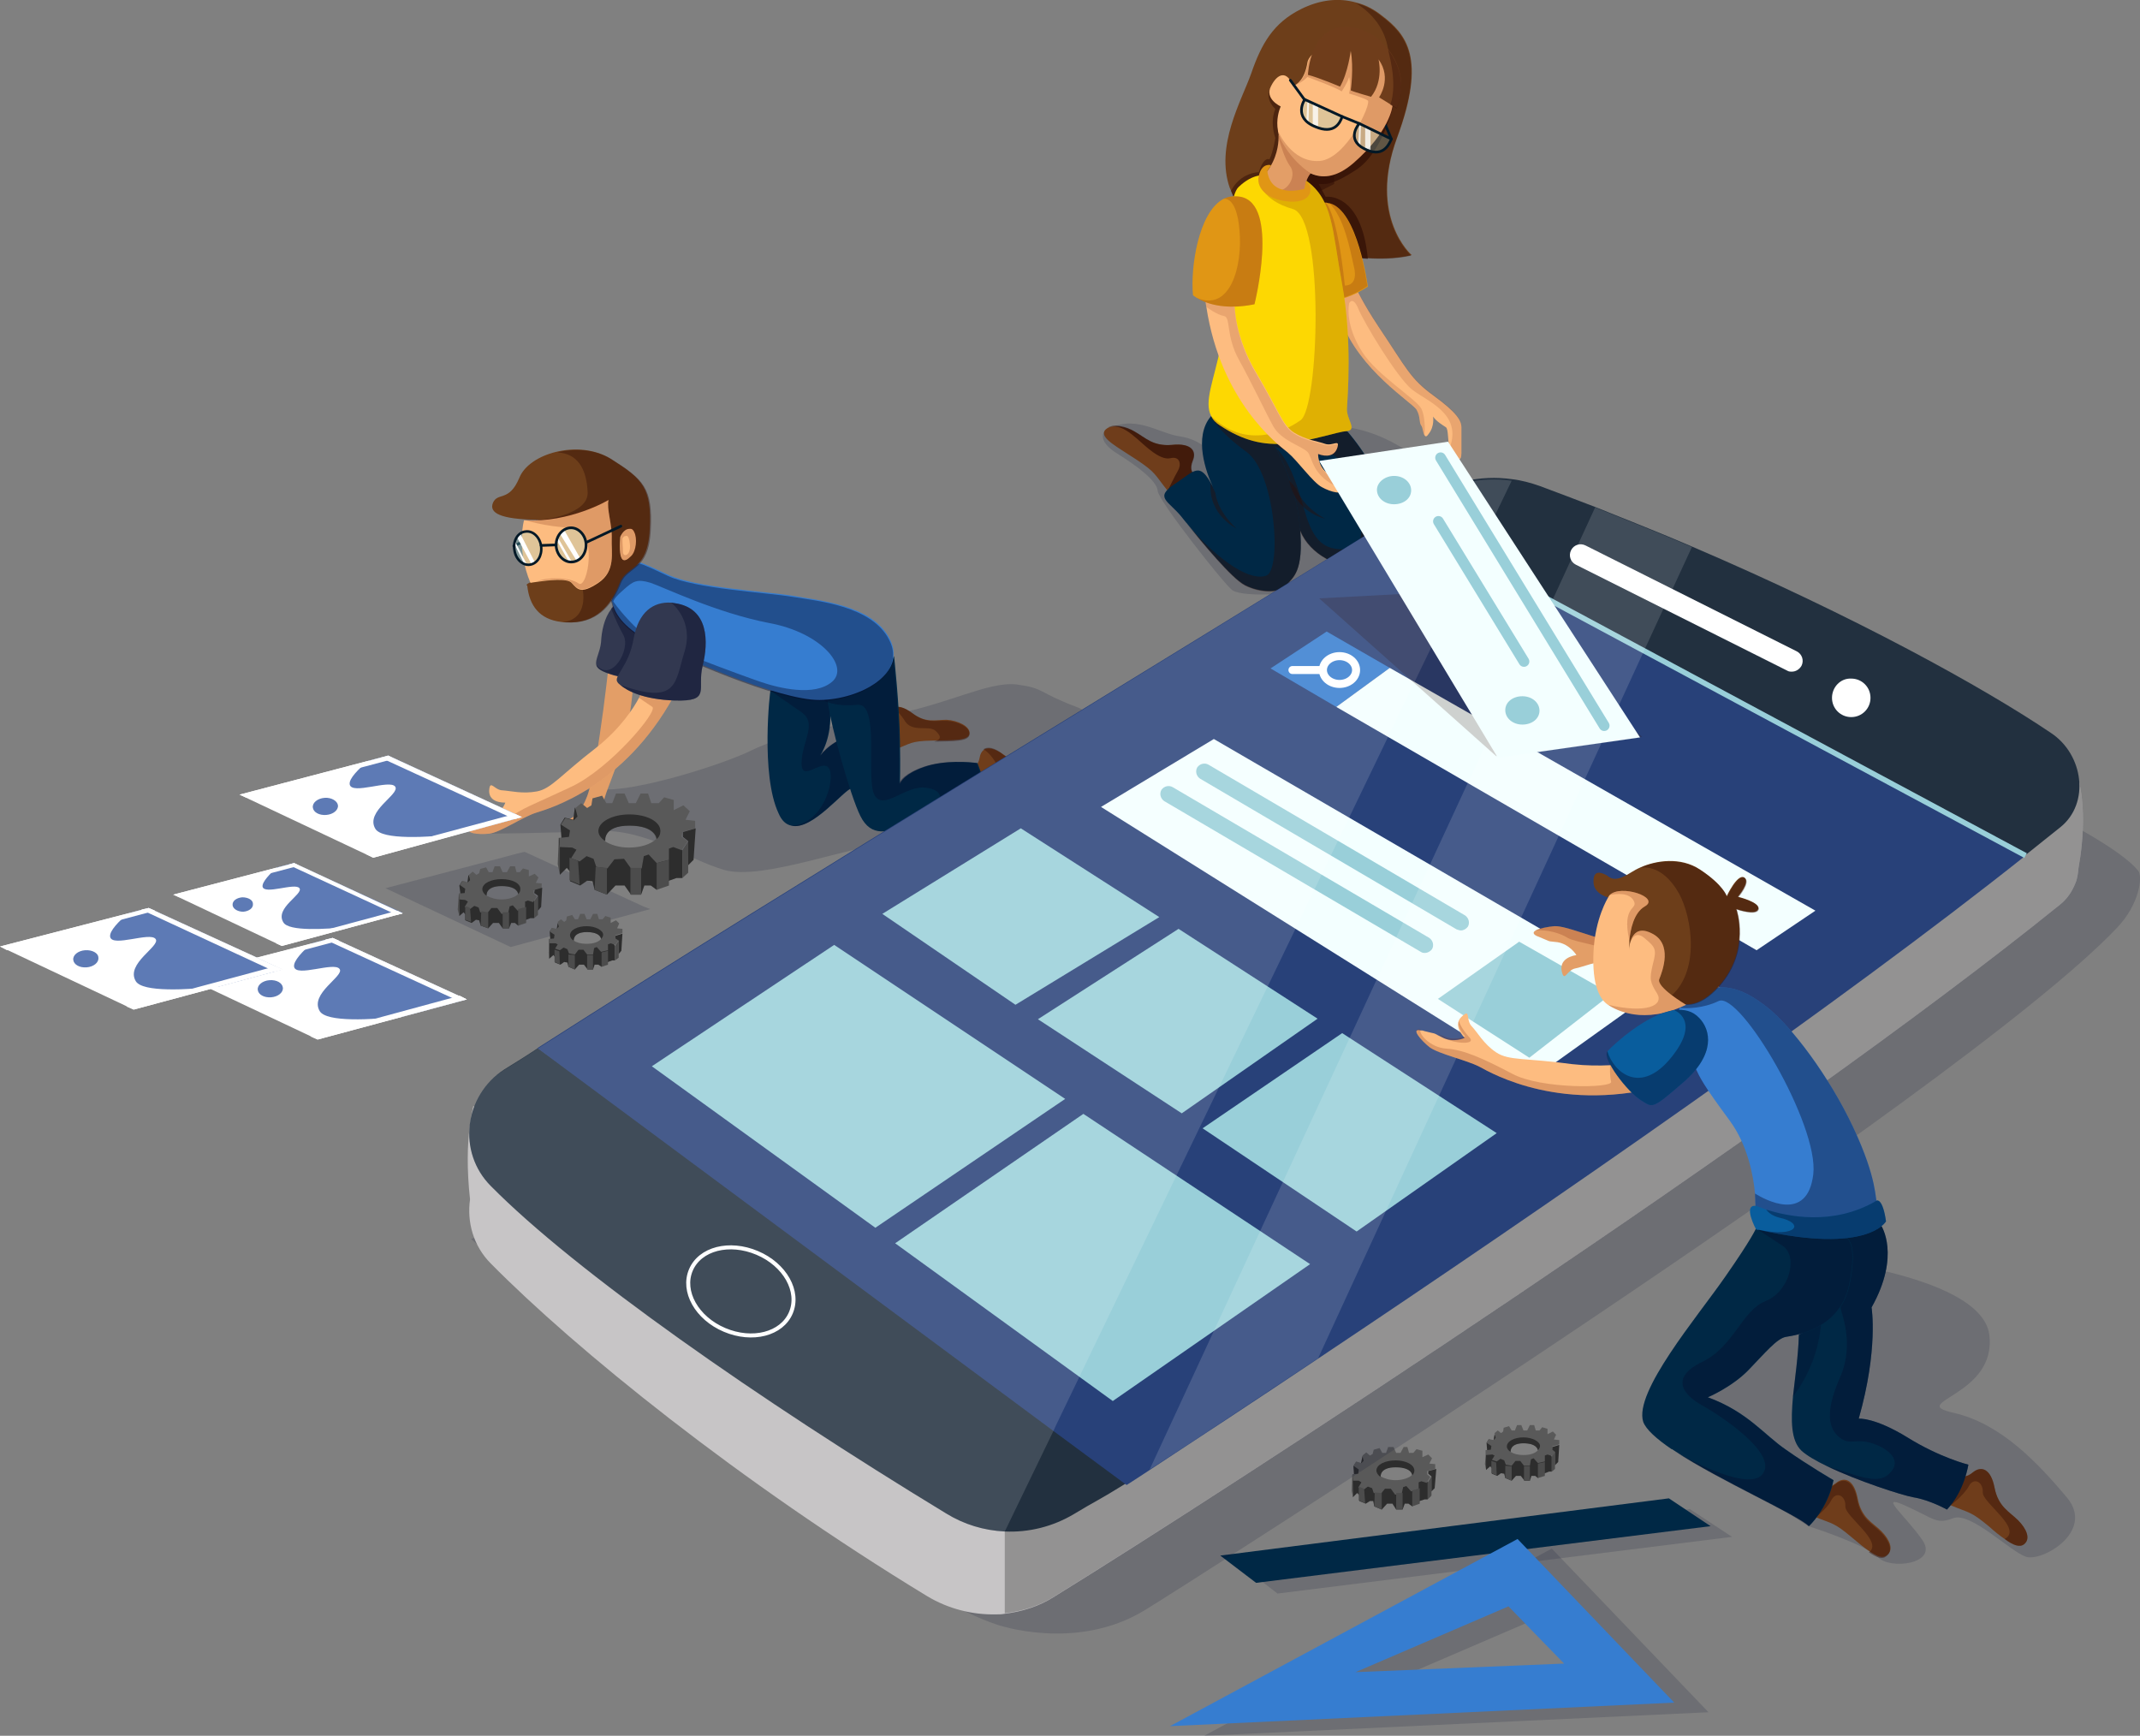 <?xml version="1.0" encoding="utf-8"?>
<!-- Generator: Adobe Illustrator 23.0.1, SVG Export Plug-In . SVG Version: 6.00 Build 0)  -->
<svg version="1.1" id="Layer_1" xmlns="http://www.w3.org/2000/svg" xmlns:xlink="http://www.w3.org/1999/xlink" x="0px" y="0px"
	 viewBox="0 0 400.2 324.6" style="enable-background:new 0 0 400.2 324.6;" xml:space="preserve">
<rect x="0" y="0" width="400.2" height="324.6" fill="#808080" stroke="none"/>
<style type="text/css">
	.st0{opacity:0.15;fill:#050D2D;enable-background:new    ;}
	.st1{fill:#6F3D1B;}
	.st2{opacity:0.7;fill:#300E05;enable-background:new    ;}
	.st3{fill:#002845;}
	.st4{opacity:0.41;fill:#300E05;enable-background:new    ;}
	.st5{fill:#FDBC80;}
	.st6{opacity:0.14;fill:#711B09;enable-background:new    ;}
	.st7{fill:#6D3E1A;}
	.st8{opacity:0.51;fill:#300E05;enable-background:new    ;}
	.st9{fill:#E09615;}
	.st10{opacity:0.21;fill:#711B09;enable-background:new    ;}
	.st11{fill:#FDD802;}
	.st12{fill:none;stroke:#021826;stroke-width:0.5;stroke-linecap:round;stroke-linejoin:round;stroke-miterlimit:10;}
	.st13{opacity:0.25;fill:#87DDE3;enable-background:new    ;}
	.st14{opacity:0.77;}
	.st15{fill:#FFFFFF;}
	.st16{fill:#E39E67;}
	.st17{fill:#2D2D2D;}
	.st18{fill:#595959;}
	.st19{fill:#4C4C4C;}
	.st20{fill:#5D7AB5;}
	.st21{opacity:0.41;fill:#050D2D;enable-background:new    ;}
	.st22{fill:#323850;}
	.st23{fill:#367DD0;}
	.st24{fill:none;stroke:#1C1C1B;stroke-width:0.711;stroke-miterlimit:10;}
	.st25{fill:none;stroke:#021826;stroke-width:0.469;stroke-linecap:round;stroke-linejoin:round;stroke-miterlimit:10;}
	.st26{opacity:0.26;fill:#FFFFFF;enable-background:new    ;}
	.st27{fill:#C7C5C6;}
	.st28{opacity:0.34;fill:#303030;enable-background:new    ;}
	.st29{fill:#22303F;}
	.st30{fill:#284179;}
	.st31{fill:none;stroke:#FFFFFF;stroke-width:0.75;stroke-miterlimit:10;}
	.st32{fill:#F3FFFF;}
	.st33{fill:#99CFD9;}
	.st34{fill:none;stroke:#FFFFFF;stroke-width:1.5;stroke-miterlimit:10;}
	.st35{fill:none;stroke:#FFFFFF;stroke-width:1.5;stroke-linecap:round;stroke-linejoin:round;stroke-miterlimit:10;}
	.st36{fill:none;stroke:#99CFD9;stroke-miterlimit:10;}
	.st37{opacity:0.14;fill:#FFFFFF;enable-background:new    ;}
	.st38{opacity:0.19;fill:#300E05;enable-background:new    ;}
	.st39{fill:none;stroke:#99CFD9;stroke-width:2;stroke-linecap:round;stroke-linejoin:round;stroke-miterlimit:10;}
	.st40{fill:#711B09;}
	.st41{opacity:0.3;fill:#050D2D;enable-background:new    ;}
	.st42{fill:#095D9D;}
</style>
<g id="OBJECTS">
	<g>
		<path id="XMLID_157_" class="st0" d="M206.6,80.6c0,0-1.7,1.7,2.3,4.2s7.5,5.2,7.6,7s12.6,17.7,14,18.6c1.5,0.9,6.3,1,11.2,0.4
			s23.8-11,27.6-15.7c3.9-4.7-8.8-15-18.9-15.3c-10.1-0.3-24,4.9-24,4.9s-1.7-2.5-5.8-3.1S212,77.2,206.6,80.6z"/>
		<path id="XMLID_46_" class="st1" d="M212.6,86c3.6,2.4,3.3,2.7,5.7,5.7l4.7-3.3c0,0-0.7-0.6,0-2.3c0.7-1.7-0.2-3.3-3.9-2.9
			c-3.6,0.3-5-1.4-7-2.5c-1.5-0.8-3.7-1.3-4.9-0.7l0,0c-0.3,0.2-0.6,0.4-0.7,0.7C206,82.1,209,83.6,212.6,86z"/>
		<path id="XMLID_43_" class="st2" d="M207.3,79.9c2.1-0.7,4.1,1.1,5.4,2.2c1.3,1.1,4.1,4,6.1,3.6c2-0.5,2.1,1.3,1.5,2.3
			s-1.9,3.7-1.9,3.7l4.7-3.3c0,0-0.7-0.6,0-2.3c0.7-1.7-0.2-3.3-3.9-2.9c-3.6,0.3-5-1.4-7-2.5C210.6,79.7,208.4,79.3,207.3,79.9z"/>
		<path id="XMLID_337_" class="st3" d="M237.4,83L237.4,83c3.8,5.9,5.4,15.6,5.8,16.3c3.8,9,20.6,9.6,18.2-0.6
			c-2.4-10.2-9.4-18-9.4-18c-0.6-0.7-12.9,1.9-14.4,2.3C237.4,83,237.4,83,237.4,83z"/>
		<path id="XMLID_37_" class="st4" d="M237.4,83c3.8,5.8,5.4,15.5,5.7,16.3c3.8,9,20.6,9.6,18.2-0.6c-2.4-10.2-9.4-18-9.4-18
			c-0.6-0.7-12.9,1.9-14.4,2.3c0.3,0.2,0.6,0.4,1,0.6c0,0,5.7,1.6,9.8,1.2s9.1,17.2,4.4,17.8s-6.7-1.1-8.3-5.7
			C243.2,93.3,241.4,84.8,237.4,83z"/>
		<path id="XMLID_60_" class="st5" d="M248,53.2c1,3.2,2.9,6.9,2.9,6.9c3.3,9.1,13.2,15.2,14,16.5c0.8,1.4,0.4,2.3,0.9,3
			c0.3,0.4,0.3,1.4,0.6,1.8l0,0c0.2,0.3,0.4,0.3,0.8-0.3c1.1-1.4,0.8-3.2,0.8-3.2c0.6,0.9,1.8,1.6,2.4,2c0.5,0.4,0.3,2.5,0.7,4
			c0.1,0.3,0.2,0.6,0.4,0.8c0.9,1.4,1.8,1.8,1.8,0v-4.8c0-1.2-0.8-2.7-5.2-5.9c-4.4-3.2-5-5-10.3-12.9c-2.8-4.2-4.2-7.1-5-8.9
			c-0.7-1.6-0.8-2.4-0.8-2.4C246.9,46.4,246.8,49.5,248,53.2z"/>
		<path id="XMLID_33_" class="st6" d="M248,53.2c1,3.2,2.9,6.9,2.9,6.9c3.3,9.1,13.2,15.2,14,16.5c0.8,1.4,0.4,2.3,0.9,3
			c0.3,0.4,0.3,1.4,0.6,1.8c0.1-1.1,0.1-3.6-0.6-5c-1-1.8-8.3-6.3-11-10.5s-2.8-7.6-2.5-9.2c0,0,0.7-1.4,1.7,1
			c1,2.5,7.2,12.8,10,15.1c2.9,2.3,9.5,4.5,7.1,11c0.1,0.3,0.2,0.6,0.4,0.8c0.9,1.4,1.8,1.8,1.8,0v-4.8c0-1.2-0.8-2.7-5.2-5.9
			c-4.4-3.2-5-5-10.3-12.9c-2.8-4.2-4.2-7.1-5-8.9C250.9,52.6,249.2,52.9,248,53.2z"/>
		<path id="XMLID_56_" class="st7" d="M230,35.2c0.1,0.1,0.1,0.3,0.2,0.4c0.2,0.5,0.4,1,0.7,1.5c0.7,1.3,1.7,2.5,2.9,3.6
			c0.3,0.3,0.7,0.6,1,0.8c2.2,1.6,4.9,3,7.8,4c0.1,0,0.1,0,0.2,0.1c4.4,1.6,9.4,2.5,13.9,2.7c2.7,0.1,5.2-0.1,7.3-0.6
			c0,0-8.2-7.1-2.7-22c5.5-14.9,1.7-19.3-2.9-22.8c-1.5-1.2-3.1-2-4.7-2.4c-3.4-1-7-0.5-10.4,1.2c-5.2,2.6-7.4,6.5-9.3,12
			C232.2,18.8,227.2,27.3,230,35.2z"/>
		<path id="XMLID_22_" class="st8" d="M230.2,35.7c0.2,0.5,0.4,1,0.7,1.5c0.7,1.3,1.7,2.5,2.9,3.6c0.5,0.2,1,0.4,1.5,0.8
			c4.7-2.3,14.2-7.2,14.2-7.2v-18l-3.4,4.2l-7.5-5.3c0,0-3,2.2-0.1,5.1c0,0-1.1,2.1,0,5.4c0,0-0.4,2.6-1.1,4c0,0-1-0.7-2,2.4
			C235.4,32.2,232,32.2,230.2,35.7z"/>
		<path id="XMLID_48_" class="st4" d="M241.3,32.6c0,0,1.3,9.5,1.5,13.1c7.1,2.5,15.6,3.4,21.1,2.1c0,0-8.2-7.1-2.7-22
			c5.5-14.9,1.7-19.3-2.9-22.8c-1.5-1.2-3.1-2-4.7-2.4c2.6,1.6,9.3,6.9,4.3,17.7l2.3,2L241.3,32.6z"/>
		<path id="XMLID_29_" class="st2" d="M238.5,31c0,0,2,7.3,4.1,14.6c0.1,0,0.1,0,0.2,0.1c4.4,1.6,8.6,2.5,13,2.7
			c-1.2-12.6-7.9-11.6-7.9-11.6l-1.3-2.4c1.1,0,2.2,0.5,7.1-2.7c4.9-3.3,6.8-11.8,6.8-11.8L238.5,31z"/>
		<path id="XMLID_61_" class="st9" d="M244.4,52.4c0.4,1.3,0.9,2.5,1.4,3.5c0,0,1.1,0.4,3.1,0.3c1.8-0.1,4.2-0.8,6.9-2.6
			c0,0-1.9-14.4-7.2-15.6c-0.2,0-0.3,0-0.5-0.1l0,0c-0.1,0-0.2,0-0.3,0c-0.2,0-0.4,0-0.6,0c-2.7,0.5-3.8,3-4,6
			C243,46.6,243.6,49.8,244.4,52.4z"/>
		<path id="XMLID_47_" class="st10" d="M244.4,52.4c1.4,1.2,3,2.5,4.4,3.7c1.8-0.1,4.2-0.8,6.9-2.6c0,0-1.9-14.4-7.2-15.6
			c2.9,2.7,4,8.9,4.7,12c0.9,3.7-1.7,3.5-1.7,3.5c-1.4-13.4-3.4-15.4-3.6-15.5l0,0c0,0-2.6,3.3-4.9,6.1
			C243,46.6,243.6,49.8,244.4,52.4z"/>
		<path id="XMLID_334_" class="st3" d="M221,96.7c0.2,0.3,0.5,0.6,0.8,1l0.1,0.1c2.9,3.6,8.4,10.3,10.9,11.6c2.9,1.5,6.7,1.5,7.8,0
			s3.3-2.3,2.5-10.9c-0.7-8.6-5-15.7-5-15.7c-5.7,0.3-11.6-5-11.6-5c-3.4,3.9-0.9,10.6,0.3,13.2c-2.5-4.9-3.4-2.9-7.1-0.5
			C215.8,93.1,218.5,93.6,221,96.7z"/>
		<path id="XMLID_36_" class="st4" d="M221.9,97.9c2.9,3.6,8.4,10.3,10.9,11.6c2.9,1.5,6.7,1.5,7.8,0s3.3-2.3,2.5-10.9
			c-0.7-8.6-5-15.7-5-15.7c-5.7,0.3-11.6-5-11.6-5s1.2,2.7,6.6,6.6c5.4,3.9,6.6,21.7,3.8,23.1C234.1,108.8,228.3,105.4,221.9,97.9z"
			/>
		<path id="XMLID_306_" class="st11" d="M226.5,77.8c0.3,0.7,0.9,1.3,1.7,1.8c4.1,2.7,8,3.8,12.6,3.3s9.1-2.1,11.1-2.3
			c2-0.2-0.2-2.3,0-4.3c0.1-2,1-12.7-0.9-23.1c-1.9-10.3-1.7-15.8-6.7-19.4c0,0-3-1.8-6.4-1.3c-0.4,0.1-0.9,0.2-1.3,0.3
			c0,0-2.2-0.5-5,2.2c-2.7,2.7-1.8,21.8-3.3,29.7C227,71.2,225.1,75.1,226.5,77.8z"/>
		<path id="XMLID_255_" class="st10" d="M226.5,77.8c0.3,0.7,0.9,1.3,1.7,1.8c4.1,2.7,8,3.8,12.6,3.3s9.1-2.1,11.1-2.3
			c2-0.2-0.2-2.3,0-4.3c0.1-2,1-12.7-0.9-23.1c-1.9-10.3-1.7-15.8-6.7-19.4c0,0-3-1.8-6.4-1.3c-1.4,0.8-2.4,1.4-2.4,1.4
			s0.3,3.5,6.3,5.2c5.9,1.7,4.9,37.2,1.4,39.5C239.7,81.1,232.6,83.8,226.5,77.8z"/>
		<path id="XMLID_63_" class="st5" d="M225.4,56.2c0.1,0.4,0.1,0.8,0.2,1.2c2.7,17.7,13.3,25.7,15.2,27.2c1.9,1.6,4.7,5.6,6.4,6.5
			c1.6,0.9,4.4,1.7,3.4,0c-0.1-0.1-0.1-0.2-0.2-0.3c-1.6-2.1-0.6-1.1-2.3-2.4c-1.7-1.4-1.6-3.5-1.6-3.5c1.6,0.6,3.1,0.4,3.6-1.2
			c0.5-1.7-0.9-0.2-2.3-0.7c-1.4-0.5-3.5-0.7-5.8-2.1c-2.2-1.4-2.9-4.2-7-11.1c-4.1-6.8-4.1-12.6-4.1-12.6L225.4,56.2z"/>
		<path id="XMLID_10_" class="st4" d="M227.3,92.2c0,0,0.2,3.2,3.9,6.6c0,0-5.3-2.5-4.8-8.5L227.3,92.2z"/>
		<path id="XMLID_9_" class="st4" d="M242.5,91.5c0,0,0.9,3.1,5.3,5.5c0,0-5.7-1.2-6.7-7.2L242.5,91.5z"/>
		<line id="XMLID_50_" class="st12" x1="260.2" y1="26" x2="259.1" y2="23.4"/>
		<path id="XMLID_293_" class="st5" d="M239.5,19.9c-0.3,0.7-0.9,2.5-0.5,4.6v0.1c0.2,1.1,0.6,2.4,1.5,3.6c2.6,3.6,6.7,7.4,12.6,2.3
			c6.8-5.9,7.3-10.6,7.3-10.6c0.4-7.2-2.2-10.5-5.4-11.6c-2-0.7-4.2-0.6-6,0c-2.4,0.7-4.3,2.1-4.5,3.4c-0.5,3.2-2,4.1-2.5,4.3
			c-0.1,0.1-0.2,0.1-0.2,0.1c-1.1-3-2.9-2.4-4.1,0C236.4,18.5,239.5,19.9,239.5,19.9z"/>
		<path id="XMLID_51_" class="st10" d="M239,24.5L239,24.5c0.2,1.2,0.7,2.5,1.6,3.7c2.6,3.6,6.7,7.4,12.6,2.3
			c6.8-5.9,7.3-10.6,7.3-10.6c0.4-7.2-2.2-10.5-5.4-11.6h-6c-2.4,0.7-4.3,2.1-4.5,3.4c-0.5,3.2-2,4.1-2.5,4.3
			c0.4-0.2,1.4-0.6,2.4-1.6c0,0,5.5,2,6.4,2.7c0,0,1.1-1.6,1.4-2.7c0,0,0.4,1.3,0,3.1c0,0,2.8,0.8,3.5,1.3c0.7,0.6-4,10.9-9,11.3
			C241.5,30.5,239,24.5,239,24.5z"/>
		<path id="XMLID_292_" class="st13" d="M254,27.1c0.1,0.1,0.2,0.2,0.3,0.3c0.2,0.2,0.5,0.3,0.8,0.5c0,0,0.1,0,0.1,0.1
			c0.4,0.2,0.7,0.3,1,0.4c2.5,0.7,3.5-1.2,4-2.3l-4-1.9l-1-0.5l-0.8-0.4l-0.2-0.2l0,0C254.2,23.1,252.3,25.3,254,27.1z"/>
		<path id="XMLID_291_" class="st13" d="M244.3,22.8c0.1,0.1,0.2,0.2,0.4,0.3c0.2,0.2,0.5,0.4,0.9,0.5c0.1,0.1,0.3,0.1,0.5,0.2
			s0.4,0.1,0.5,0.2c3.1,1,4-1,4.5-2.2l-4.5-2l-1-0.5l-0.7-0.3l-0.3-0.1l-0.5-0.2C244,18.7,242.5,21,244.3,22.8z"/>
		<g id="XMLID_21_" class="st14">
			<path id="XMLID_281_" class="st15" d="M255.3,23.6v4.3c0.4,0.2,0.7,0.3,1,0.4v-4.2L255.3,23.6z"/>
			<polygon id="XMLID_276_" class="st15" points="254,27.1 254.2,23.1 254.5,23.3 254.4,27.4 			"/>
		</g>
		<g id="XMLID_28_" class="st14">
			<polygon id="XMLID_35_" class="st15" points="245.5,23.6 245.5,19.3 246.5,19.8 246.5,24 			"/>
			<polygon id="XMLID_27_" class="st15" points="244.3,22.8 244.5,18.9 244.8,19 244.7,23.1 			"/>
		</g>
		<path id="XMLID_249_" class="st1" d="M244.6,14c2,0.5,6,2.2,6,2.2c1.5-2.6,2-6.7,2-6.7c0.6,3.2,0,7.4,0,7.4
			c0.6,0.3,3.8,1.2,3.8,1.2c2.4-3,1.4-7,1.4-7c2.6,3.6,0.1,7.1,0.1,7.1l2.1,1.3l1.2,0.7c1.9-4.6,0.3-8.5-1.6-11
			c-0.5-0.6-1-1.2-1.5-1.6c-1.7-1.5-3.8-2.4-6-2.6C244.9,4.7,244.6,14,244.6,14z"/>
		<path id="XMLID_26_" class="st12" d="M260.2,26l-6-2.9c0,0-2.6,2.9,0.9,4.7C258.5,29.6,259.7,27.2,260.2,26z"/>
		<path id="XMLID_25_" class="st12" d="M251,21.8l-7-3.2c0,0-2.3,3.4,2,5.1C249.5,25.2,250.6,23,251,21.8z"/>
		<line id="XMLID_24_" class="st12" x1="244" y1="18.7" x2="241.3" y2="15"/>
		<line id="XMLID_23_" class="st12" x1="254.2" y1="23.1" x2="251" y2="21.8"/>
		<path id="XMLID_290_" class="st16" d="M236.9,35L236.9,35c0.2,0.3,0.4,0.5,0.7,0.6c1.9,1.1,4.6,2,6.4-0.3c0,0,0.1-1.7,1.1-2.9
			c0,0-3.9-2.3-6-7.2c0,0,0,0.2,0,0.6c0,1.1-0.3,3.9-2.2,6.3C236.3,33,236.3,34.1,236.9,35z"/>
		<path id="XMLID_201_" class="st10" d="M236.9,35c0.2,0.2,0.4,0.5,0.7,0.6c1.9,1.1,4.6,2,6.4-0.3c0,0,0.1-1.7,1.1-2.9
			c0,0-3.9-2.3-6-7.2c0,0,0,0.2,0,0.6c0.5,1.7,1.2,3.9,2.1,5.2C242.9,33.1,240.1,37.4,236.9,35C237,35,236.9,35,236.9,35z"/>
		<path id="XMLID_52_" class="st4" d="M276.5,4.3h-0.1C276.7,4.3,276.8,4.3,276.5,4.3z"/>
		<path id="XMLID_204_" class="st4" d="M260,19.6l1.2,0.7c1.9-4.6,0.3-8.5-1.6-11C259.5,9.3,261.5,15.4,260,19.6z"/>
		<path id="XMLID_12_" class="st9" d="M244,35.3c0,0-6.3,2-7-3.3l0.7-1.1c0,0-1.7-0.6-2.3,2c-0.6,2.6,2.2,4.6,5.8,4.8
			c4.6,0.3,4.4-3.1,3-3.8L244,35.3z"/>
		<path id="XMLID_49_" class="st6" d="M225.4,56.2c0.1,0.4,0.1,0.8,0.2,1.2c0,0,2,1.5,3.3,1.7s0.3,3.7,2.8,8.2s4.9,9.7,6.4,12.4
			c1.5,2.7,5.3,3.7,6.4,4.8c1,1,0.7,4.5,6.1,6.8c-0.1-0.1-0.1-0.2-0.2-0.3c-1.6-2.1-0.6-1.1-2.3-2.4c-1.7-1.4-1.6-3.5-1.6-3.5
			c1.6,0.6,3.1,0.4,3.6-1.2c0.5-1.7-0.9-0.2-2.3-0.7c-1.4-0.5-3.5-0.7-5.8-2.1c-2.2-1.4-2.9-4.2-7-11.1c-4.1-6.8-4.1-12.6-4.1-12.6
			L225.4,56.2z"/>
		<path id="XMLID_323_" class="st9" d="M223.1,55.2c0,0,0.2,0.2,0.7,0.5c1.4,0.9,5,2.4,10.8,1.2c0,0,4.7-18.7-2.6-20.1
			c-1.2-0.2-2.2-0.1-3.2,0.4l0,0C224.1,39.7,222.6,50.1,223.1,55.2z"/>
		<path id="XMLID_53_" class="st10" d="M223.8,55.7c1.4,0.9,5,2.4,10.8,1.2c0,0,4.7-18.7-2.6-20.1c-1.2-0.2-2.2-0.1-3.2,0.4
			c0.3-0.1,2.5-0.3,3,5.9C232.4,49.7,230.1,58.4,223.8,55.7z"/>
	</g>
	<g>
		<g id="XMLID_577_">
			<polygon id="XMLID_671_" class="st17" points="267,280.4 266.4,280.4 265.5,280.7 264.1,281.7 263.4,281.2 262.7,281.2 
				262.3,282.3 261.1,282.3 260.4,281.2 259.4,281.2 258.4,282.3 257,281.7 256.8,280.7 256.2,280.7 255.4,281.2 254.2,280.7 
				254.2,279.6 253.8,279.2 253,280 252.9,275.8 253.2,275.7 253.1,274.2 253.6,273.5 254.5,273.7 254.8,272.3 258,278.2 
				266.1,275.9 267,277.2 			"/>
			<path id="XMLID_663_" class="st18" d="M253,276.8l-0.1-1.1l1.1-0.1l0.1-0.8l-1-0.7l0.5-0.8l1,0.3l0.4-0.4l-0.2-1l0.7-0.6l0.7,0.6
				l0.5-0.3l0.2-0.8l1.1-0.3l0.5,0.9h0.7l0.4-1.1h1l0.5,1.1h0.8l0.6-1.1h0.7l0.3,1.1h0.8l0.6-0.7l1.1,0.3v1.2l1.1-0.5l0.7,0.7
				l-0.5,1l1.1,0.1v0.9l-1.5,0.4v0.6l0.6,0.5l-0.7,1.1l-1-0.3l-0.5,0.2v1.3l-1.4,0.4l-0.9-1l-0.6,0.2l-0.3,1.4h-1.2l-0.8-1.1H259
				l-0.8,1l-1.3-0.2l-0.3-0.9l-0.8-0.3l-0.8,0.6l-1-0.4l0.6-1l-0.5-0.3H253V276.8z M258.2,276.1c0.7,0.4,1.7,0.7,2.8,0.7
				c1.3,0,2.5-0.4,3.1-1c0,0-0.1-1.5-3.1-1.5C257.9,274.4,258.2,276.1,258.2,276.1z"/>
			<path id="XMLID_660_" class="st17" d="M261,273.1c-2,0-3.6,0.8-3.6,1.9c0,0.4,0.3,0.9,0.8,1.2c0,0-0.3-1.8,2.8-1.8
				c3.1,0,3.1,1.5,3.1,1.5c0.3-0.3,0.4-0.6,0.4-0.9C264.5,273.9,262.9,273.1,261,273.1z"/>
			<g id="XMLID_634_">
				<g id="XMLID_638_">
					<polygon id="XMLID_653_" class="st19" points="267.7,276.1 267.7,279.7 267,280.4 267,277.2 					"/>
					<polygon id="XMLID_652_" class="st19" points="265.5,278.3 265.5,281.2 264.1,281.7 264.1,278.7 					"/>
					<rect id="XMLID_651_" x="261.1" y="279.2" class="st19" width="1.2" height="3"/>
					<polygon id="XMLID_648_" class="st19" points="258.4,279.2 258.4,282.3 257,281.7 257.1,279.1 					"/>
					<polygon id="XMLID_644_" class="st19" points="255.1,278.4 255.3,281.1 254.1,280.6 254.1,278 					"/>
					<polygon id="XMLID_639_" class="st19" points="253,276.9 253,279.9 252.8,278.8 252.9,275.9 					"/>
				</g>
			</g>
			<polygon id="XMLID_578_" class="st17" points="268.6,274.7 268.3,278.3 267.7,278.9 267.7,276.1 267.1,275.6 267.1,275.1 			"/>
		</g>
		<g id="XMLID_511_">
			<polygon id="XMLID_541_" class="st17" points="290.2,275.2 289.7,275.2 288.9,275.5 287.6,276.4 287.1,276 286.4,276 
				286.1,276.9 285.1,276.9 284.4,276 283.5,276 282.7,276.9 281.5,276.4 281.3,275.6 280.7,275.5 280,276 279,275.6 279,274.6 
				278.7,274.2 277.9,274.9 277.9,271.2 278.1,271.2 278,269.8 278.4,269.2 279.3,269.4 279.5,268.2 282.4,273.4 289.4,271.3 
				290.2,272.4 			"/>
			<path id="XMLID_533_" class="st18" d="M277.9,272.1l-0.1-0.9l1-0.1l0.1-0.7l-0.9-0.6l0.4-0.7l0.9,0.2l0.4-0.4l-0.2-0.9l0.6-0.5
				l0.6,0.5l0.4-0.3l0.1-0.7l1-0.3l0.5,0.8h0.6l0.4-1h0.8l0.4,1h0.7l0.5-1h0.8l0.3,1h0.7l0.5-0.6l1,0.3v1l1-0.5l0.6,0.6l-0.4,0.9
				l1,0.1v0.8l-1.3,0.4v0.5l0.6,0.4l-0.6,0.9l-0.9-0.3l-0.5,0.2v1.1l-1.3,0.3l-0.8-0.9l-0.5,0.2l-0.2,1.2H285l-0.7-0.9h-0.9
				l-0.7,0.9l-1.1-0.2l-0.3-0.8l-0.7-0.3l-0.7,0.5L279,273l0.5-0.8l-0.4-0.2L277.9,272.1L277.9,272.1z M282.5,271.5
				c0.6,0.4,1.4,0.6,2.4,0.6c1.2,0,2.2-0.3,2.7-0.9c0,0,0-1.3-2.7-1.3C282.2,269.9,282.5,271.5,282.5,271.5z"/>
			<path id="XMLID_530_" class="st17" d="M284.9,268.8c-1.7,0-3.1,0.7-3.1,1.7c0,0.4,0.3,0.8,0.7,1c0,0-0.2-1.6,2.4-1.6
				c2.6,0,2.7,1.3,2.7,1.3c0.2-0.2,0.4-0.5,0.4-0.8C288,269.6,286.6,268.8,284.9,268.8z"/>
			<g id="XMLID_515_">
				<g id="XMLID_517_">
					<polygon id="XMLID_523_" class="st19" points="290.8,271.5 290.8,274.7 290.2,275.2 290.2,272.4 					"/>
					<polygon id="XMLID_522_" class="st19" points="288.9,273.4 288.9,276 287.6,276.4 287.6,273.7 					"/>
					<rect id="XMLID_521_" x="285" y="274.2" class="st19" width="1.1" height="2.7"/>
					<polygon id="XMLID_520_" class="st19" points="282.7,274.2 282.7,276.9 281.5,276.4 281.5,274.1 					"/>
					<polygon id="XMLID_519_" class="st19" points="279.8,273.5 279.9,275.9 278.9,275.5 278.9,273.2 					"/>
					<polygon id="XMLID_518_" class="st19" points="277.9,272.2 277.9,274.8 277.7,273.8 277.9,271.3 					"/>
				</g>
			</g>
			<polygon id="XMLID_512_" class="st17" points="291.6,270.2 291.4,273.4 290.8,274 290.8,271.5 290.3,271.1 290.3,270.6 			"/>
		</g>
	</g>
	<g>
		<g id="XMLID_817_">
			<g id="XMLID_821_">
				<polygon id="XMLID_835_" class="st15" points="34.4,182.6 59.4,194.4 75.4,190.1 87.3,186.9 62.2,175.4 58.5,176.4 				"/>
				<g id="XMLID_822_">
					<g id="XMLID_824_">
						<g id="XMLID_827_">
							<path id="XMLID_828_" class="st20" d="M55,180.8c0.4,2,7.5-1,8.5,0.4c1,1.3-5.7,4.6-3.7,7.9c1.3,2.1,9.6,1.6,15.5,1l11.9-3.2
								l-25.1-11.5l-3.8,1C56.7,177.8,54.8,179.7,55,180.8z"/>
						</g>
						<g id="XMLID_825_">
							<path id="XMLID_826_" class="st20" d="M50.4,183.3c-1.3,0.1-2.3,0.9-2.2,1.8c0.1,0.9,1.2,1.5,2.5,1.4s2.3-0.9,2.2-1.8
								C52.8,183.8,51.7,183.2,50.4,183.3z"/>
						</g>
					</g>
				</g>
			</g>
			<polygon id="XMLID_820_" class="st15" points="85.8,187.2 60.8,175.7 62.2,175.4 87.3,186.9 			"/>
			<polygon id="XMLID_819_" class="st15" points="62.2,175.4 34.4,182.6 35.7,183.3 63.4,175.9 			"/>
			<polygon id="XMLID_818_" class="st15" points="87.3,186.9 59.4,194.4 58,193.8 86,186.2 			"/>
		</g>
		<polygon id="XMLID_814_" class="st0" points="94.6,160.2 96.8,159.6 96.8,159.6 98.1,159.3 99.2,159.8 99.2,159.8 120.3,169.5 
			120.3,169.5 121.6,170 95.5,177.1 72.1,166.1 		"/>
		<path id="XMLID_811_" class="st0" d="M91.5,155.9c0,0,11.2-0.1,20.3-0.5c9.2-0.4,16.5,5.2,23.7,7.3c7.2,2,23.3-4.5,34.2-5.8
			c10.8-1.3,14.6-6.6,22.4-10.1c7.8-3.5,16.6-11.8,9.2-14.6c-7.4-2.8-5.9-3.5-11.2-4.2c-5.4-0.6-12.9,3.8-24,5.8s-19.8,3.7-25.5,6.5
			s-21.9,7.8-27.9,7.3C106.9,147.1,91.8,151.8,91.5,155.9z"/>
		<path id="XMLID_810_" class="st16" d="M114.2,121c0,0-2.2,21.9-4.4,27.9c-2.3,6-4.7,3.1-4.2,6.4c0.5,3.2,4.4-1.6,4.9-2.1
			s3.9,0.5,2.5-1.9s6.6-11.8,5.4-30.9L114.2,121z"/>
		<path id="XMLID_809_" class="st5" d="M91.5,155.9c2-0.2,6.2-3.1,8.7-3.9c2.5-0.8,16.4-4.7,25.8-21.8l-5.9-1c0,0-0.2,0.5-0.6,1.3
			c-1,1.9-3.5,5.8-8.1,9.4c-6.6,5.1-8.3,7.6-11,8.1s-4.9-0.1-6.4-0.2c-1.5,0-2.3-2-2.5-0.2s1.2,2.5,3,2.5c0,0-0.7,2.1-2.9,2.8
			c-2.1,0.7-0.7,0.1-3.1,1.5c-0.1,0.1-0.2,0.1-0.3,0.2C86.5,155.9,89.6,156.1,91.5,155.9z"/>
		<path id="XMLID_806_" class="st10" d="M91.5,155.9c2-0.2,6.2-3.1,8.7-3.9c2.5-0.8,16.4-4.7,25.8-21.8l-5.9-1c0,0-0.2,0.5-0.6,1.3
			l0,0c0,0,1.3,0.9,2.5,1.7c1.1,0.8-7.9,11.5-15.1,14.9s-9.3,4-12,6.1c-2,1.5-4.2,0.1-6.6,1.4C86.5,155.9,89.6,156.1,91.5,155.9z"/>
		<path id="XMLID_803_" class="st3" d="M145.6,152.1c0.6,1.4,1.4,2.1,2.4,2.3l0,0c3.9,1,9.8-6.7,11.3-7l-2.5-8.9
			c0,0-1.9,0.9-3.4,2.8c0.8-1.3,2.6-4.9,1.6-10.7l-10.9-1.5C144,129,142.2,144.9,145.6,152.1z"/>
		<path id="XMLID_800_" class="st21" d="M147.9,154.4c3.9,1,9.8-6.7,11.3-7l-2.5-8.9c0,0-1.9,0.9-3.4,2.8c0.8-1.3,2.6-4.9,1.6-10.7
			l-10.9-1.5c0,0,2.9,2,5.9,4.1s0.1,5.4,0,9.4c-0.1,4.1,4-1.1,5.2,1.2C156.2,146.1,153.8,154.3,147.9,154.4z"/>
		<path id="XMLID_797_" class="st22" d="M111.5,124.3L111.5,124.3c0.2,0.8,1,1.3,3.3,2c5.4,1.4,8.2,0.5,9.2-0.1
			c0.9-0.6-1-2.7-0.4-7.1c0.5-4.4-1.6-6.6-4.4-7c-2.3-0.4-3.9,0.5-4.9,1.8c-1.3,1.7-1.8,4.1-1.9,6.2
			C112.2,122,111.3,123.3,111.5,124.3z"/>
		<path id="XMLID_794_" class="st21" d="M111.5,124.3c0.1,0.7,1,1.3,3.3,1.9c5.4,1.4,8.2,0.5,9.2-0.1c0.9-0.6-1-2.7-0.4-7.1
			c0.5-4.4-1.6-6.6-4.4-7c-2.3-0.4-3.9,0.5-4.9,1.8c0,0,0.8,2.3,2.3,5C118,121.5,114.3,127.8,111.5,124.3z"/>
		<path id="XMLID_791_" class="st1" d="M182,143.5l2.2,5.1c3.4-1.3,3.3-1.6,7.5-1.8c0.2,0,0.3,0,0.5,0c4-0.1,7,0,7.2-1.4
			c0.3-1.5-2.4-2.7-4.6-2.8c-2.2-0.1-4.2,0.7-7-1.4c-1.8-1.3-3.1-1.5-3.8-1c-0.4,0.3-0.7,0.8-0.8,1.5
			C182.9,143.3,182,143.5,182,143.5z"/>
		<path id="XMLID_788_" class="st1" d="M165.1,135.6c0,0,0.8-0.1,1.1-1.8s1.7-2.4,4.3-0.5c2.6,2,4.5,1.3,6.5,1.3
			c2,0.1,4.5,1.2,4.3,2.6c-0.2,1.4-3.3,1.2-7.1,1.3c-3.9,0.1-3.8,0.5-6.9,1.7L165.1,135.6z"/>
		<path id="XMLID_785_" class="st4" d="M167.1,132.5c0.5,0.3,1.3,1,2.1,2.3c1.4,2.3,4.5,0.7,5.8,1.9c0.9,0.9,1.2,1.5-0.3,2
			c3.6-0.1,6.4,0,6.6-1.3c0.2-1.4-2.2-2.5-4.2-2.6s-3.8,0.6-6.4-1.4C168.9,132.1,167.8,132,167.1,132.5z"/>
		<path id="XMLID_782_" class="st3" d="M154.7,130.4C154.7,130.5,154.7,130.5,154.7,130.4c0,0.3,0,0.6,0.1,0.9
			c0.6,4.5,4.2,17.5,6.1,21.3c2,4,5.1,3.2,9.7,1.4c0.9-0.4,2.1-0.8,3.4-1.3c4.8-1.8,10.9-4.1,10.9-4.1c-0.9-2.7-2.1-5.9-2.1-5.9
			c-1.5-0.2-6.1-0.6-9.9,0.7c-3.5,1.2-4.5,2.7-4.6,3.2c0-0.6,0.1-2.7,0-8c-0.1-6.8-1.1-15.9-1.1-15.9c-2.8,5.8-11,7.4-12.2,7.6
			C154.7,130.4,154.7,130.4,154.7,130.4z"/>
		<path id="XMLID_779_" class="st21" d="M154.1,131c0,0,0.2,0.1,0.6,0.3c0.9,0.3,2.7,0.8,5.6,0.5c4.3-0.5,1.6,13.6,3.2,16.8
			c1.6,3.2,5.8-1.8,9.6-1.3c3.6,0.5,3.4,2.4,0.7,5.4c4.8-1.8,10.9-4.1,10.9-4.1c-0.9-2.7-2.1-5.9-2.1-5.9c-1.5-0.2-6.1-0.6-9.9,0.7
			c-3.5,1.2-4.5,2.7-4.6,3.2c0-0.6,0.1-2.7,0-8c-0.1-6.8-1.1-15.9-1.1-15.9c-2.8,5.8-11,7.4-12.2,7.6l-0.1,0.1L154.1,131z"/>
		<path id="XMLID_776_" class="st23" d="M114.4,112.2L114.4,112.2c0,0.2,0,0.3,0.1,0.4c0.5,2.5,2.7,5.2,7.2,7.4
			c4.8,2.4,23.9,11,31.6,10.9c7.7-0.1,16.4-5,13.1-11.4c-3.2-6.4-13.3-7.2-18.2-8.1c-4.9-0.8-18.1-1.5-23.2-3.9s-5.3-2.3-5.3-2.3
			C115.4,106.9,114.4,112.2,114.4,112.2z"/>
		<path id="XMLID_768_" class="st21" d="M114.4,112.2c0,0,1-5.3,5.2-6.8c0,0,0.3-0.1,5.3,2.3c5.1,2.4,18.4,3.1,23.2,3.9
			c4.9,0.8,15,1.7,18.2,8.1c3.3,6.4-5.4,11.3-13.1,11.4c-7.7,0.1-26.8-8.5-31.6-10.9c-4.5-2.3-6.7-4.9-7.2-7.4
			c-0.1-0.2-0.2-0.5-0.3-0.7C114.2,112,114.3,112.1,114.4,112.2z M120.6,118.8c2.3,1.7,18.1,7.5,21.6,8.7s10.1,2.8,13.4,0
			c3.3-2.8-2-9.2-11.8-11c-9.8-1.9-19.5-6.6-22.1-7.5c-2.6-0.8-3.3-0.3-5.1,1.3c-1.3,1.1-1.8,1.8-1.9,2.2
			C116.3,114.8,119.1,117.7,120.6,118.8z"/>
		<path id="XMLID_767_" class="st24" d="M184.1,147.3"/>
		<path id="XMLID_764_" class="st22" d="M115.5,127.6c0.1,0.2,0.3,0.3,0.5,0.5c1.3,1.1,4.3,2.7,10.2,2.9c6.9,0.2,4.1-2.1,5.2-6.5
			c1.1-4.4,1.2-10.8-5.2-11.7c-0.2,0-0.4-0.1-0.7-0.1c-3.3-0.2-6.1,1.7-7,6.7C117.6,124.7,114.6,126.5,115.5,127.6z"/>
		<line id="XMLID_763_" class="st12" x1="96.1" y1="102.1" x2="97.6" y2="101.4"/>
		<path id="XMLID_760_" class="st7" d="M101.5,97.3c7.7,0,11.4-3.2,11.4-3.2c-0.4,2.1,1.3,11.3,0.1,12.2c-1.1,0.9-3.4,3.1-4.3,3.2
			c-0.1,0-0.1,0-0.2,0c-0.7-0.2,0.2-1.5-1.7-1.5c-1.9,0-5.1-0.2-7,0.6c-1.9,0.8-1.2,0.9-1.2,0.9c0.4,3.8,2.3,6.3,6.3,6.8l0,0
			c0.6,0.1,1.2,0.1,1.9,0.1c5.3-0.1,7.8-4,9.1-7.4c1.3-3.3,5.2-2.1,5.6-10c0.4-7.8-1.3-9.4-7.3-13.2c-3.1-1.9-6.9-2.1-10.2-1.3
			c-3.3,0.8-6,2.6-6.9,4.9c-1.9,4.5-4,2.6-4.9,4.6c-0.8,1.9,1.3,3.1,8.2,3.2C100.8,97.3,101.2,97.3,101.5,97.3z"/>
		<path id="XMLID_757_" class="st4" d="M109,110.2c0.8,5.8-3.2,6.1-3.8,6.1c0.6,0.1,1.2,0.1,1.8,0.1c5.3-0.1,7.8-4,9.1-7.3
			c1.3-3.3,5.2-2.1,5.6-10c0.4-7.8-1.3-9.4-7.3-13.2c-3-1.9-6.9-2.1-10.2-1.3c3.8,0.2,5.5,3,5.7,7.5c0.1,3.9-7.3,5-9.2,5.2
			c-0.3,0-0.5,0-0.5,0s7.4,6.1,8.7,12.2C108.9,109.7,108.9,110,109,110.2z"/>
		<path id="XMLID_756_" class="st5" d="M99.2,109c0,0,0.5-0.1,1.3-0.2l0,0c2-0.3,5.6-0.7,6.4,0.2c1.1,1.2,1.7,2.2,5,0
			s2.4-5.7,2.5-8.3s-1-5.6-0.6-7.2c0,0-7.1,4.3-15.8,3.8C98,97.2,96.5,102.6,99.2,109z"/>
		<path id="XMLID_753_" class="st10" d="M100.5,108.7c2-0.3,5.6-0.7,6.4,0.2c1.1,1.2,1.7,2.2,5,0s2.4-5.7,2.5-8.3s-1-5.6-0.6-7.2
			c0,0-7.1,4.3-15.8,3.8c0,0,3.8,1.3,8.9,1.5s3,11.7,1.3,10.4C106.5,107.9,102.3,107.9,100.5,108.7z"/>
		<path id="XMLID_752_" class="st13" d="M104,101.9c0,1.5,1,2.8,2.3,3.1c0.2,0,0.4,0.1,0.6,0.1l0,0c0.3,0,0.6-0.1,0.9-0.2
			c0.2-0.1,0.5-0.2,0.7-0.4l0,0c0.7-0.6,1.2-1.5,1.2-2.6c0-1.7-1.3-3.2-2.9-3.2c-0.5,0-1,0.2-1.4,0.4c-0.3,0.2-0.5,0.4-0.7,0.7
			c-0.2,0.2-0.3,0.4-0.4,0.7c-0.1,0.2-0.1,0.4-0.2,0.6C104.1,101.3,104,101.6,104,101.9z"/>
		<path id="XMLID_751_" class="st13" d="M96.2,102.8c0.2,1.5,1.2,2.7,2.4,2.8c0.2,0,0.3,0,0.5,0l0,0c0.3,0,0.5-0.1,0.7-0.3
			c0.2-0.1,0.4-0.3,0.6-0.5c0.6-0.6,0.9-1.6,0.8-2.7c-0.2-1.7-1.5-3-2.9-2.8c-0.5,0.1-0.9,0.3-1.2,0.6c-0.2,0.2-0.4,0.5-0.6,0.7
			c-0.1,0.2-0.2,0.5-0.3,0.7l-0.1,0.6C96.1,102.2,96.1,102.5,96.2,102.8z"/>
		<g id="XMLID_748_">
			<path id="XMLID_750_" class="st15" d="M96.2,101.7l1.9,3.9c0.2,0,0.3,0.1,0.5,0.1l0,0l-2.3-4.5L96.2,101.7z"/>
			<path id="XMLID_749_" class="st15" d="M99.4,105.5l-2.7-5c0.2-0.3,0.4-0.5,0.6-0.7l2.7,5.3L99.4,105.5z"/>
		</g>
		<g id="XMLID_745_">
			<path id="XMLID_747_" class="st15" d="M104.3,100.5l2.6,4.5l0,0c-0.2,0-0.4,0-0.6-0.1l-2.2-3.9L104.3,100.5z"/>
			<path id="XMLID_746_" class="st15" d="M104.7,99.8l3.1,5l0.7-0.4l0,0l-3-5.3C105.2,99.3,104.9,99.5,104.7,99.8z"/>
		</g>
		<path id="XMLID_744_" class="st5" d="M118,104c1-0.9,1.2-3.4,0.6-4.5c-0.1-0.3-0.4-0.6-0.6-0.6c-0.1,0-0.2,0-0.3,0l0,0
			c-1.1,0-1.7,1.5-1.7,1.5C115.6,105.6,116.8,105.2,118,104z"/>
		<path id="XMLID_743_" class="st12" d="M104,101.9c0,1.7,1.3,3.2,2.8,3.2c1.6,0,2.8-1.4,2.8-3.2c0-1.7-1.3-3.2-2.8-3.2
			C105.3,98.7,104,100.1,104,101.9z"/>
		<path id="XMLID_742_" class="st25" d="M96.2,102.8c0.2,1.7,1.5,3,2.9,2.8s2.3-1.7,2.1-3.4c-0.2-1.7-1.5-3-2.9-2.8
			C96.9,99.5,95.9,101.1,96.2,102.8z"/>
		<line id="XMLID_741_" class="st12" x1="104" y1="101.9" x2="101.2" y2="102"/>
		<line id="XMLID_740_" class="st12" x1="116.1" y1="98.4" x2="109.7" y2="101.4"/>
		<g id="XMLID_707_">
			<polygon id="XMLID_737_" class="st17" points="127.6,164.2 126.5,164.2 125.1,164.7 122.8,166.4 121.7,165.6 120.5,165.6 
				119.9,167.3 118,167.3 116.8,165.6 115.1,165.6 113.5,167.3 111.2,166.4 110.8,164.8 109.8,164.7 108.5,165.6 106.6,164.8 
				106.6,163 106,162.3 104.7,163.6 104.5,156.7 105,156.7 104.8,154.2 105.6,152.9 107.2,153.3 107.5,151 112.9,160.7 126.1,156.8 
				127.6,159 			"/>
			<path id="XMLID_729_" class="st18" d="M104.7,158.4l-0.1-1.7l1.8-0.2l0.2-1.2l-1.7-1.1l0.8-1.2l1.6,0.4l0.7-0.7l-0.4-1.6l1.1-0.9
				l1.1,0.9l0.8-0.5l0.2-1.3l1.8-0.5l0.8,1.4h1.1l0.7-1.8h1.6l0.8,1.8h1.3l0.9-1.8h1.4l0.6,1.8h1.4l1-1.1l1.8,0.5v1.9l1.8-0.9
				l1.2,1.1l-0.8,1.6l1.8,0.2v1.4l-2.4,0.7l-0.1,0.9l1.1,0.8l-1.1,1.7l-1.6-0.6l-0.8,0.3v2.1l-2.3,0.6l-1.5-1.6l-0.9,0.3l-0.4,2.3
				h-2l-1.3-1.8l-1.8,0.1l-1.3,1.7l-2.1-0.3l-0.5-1.5l-1.3-0.5l-1.3,1l-1.6-0.6l1-1.6l-0.8-0.4L104.7,158.4L104.7,158.4z
				 M113.1,157.3c1.1,0.7,2.7,1.2,4.5,1.2c2.2,0,4.1-0.6,5.1-1.6c0,0-0.1-2.5-5.1-2.5S113.1,157.3,113.1,157.3z"/>
			<path id="XMLID_726_" class="st17" d="M117.7,152.3c-3.2,0-5.8,1.4-5.8,3.1c0,0.7,0.5,1.4,1.3,1.9c0,0-0.5-2.9,4.5-2.9
				s5.1,2.5,5.1,2.5c0.5-0.4,0.7-0.9,0.7-1.5C123.5,153.6,120.9,152.3,117.7,152.3z"/>
			<g id="XMLID_711_">
				<g id="XMLID_713_">
					<polygon id="XMLID_719_" class="st19" points="128.7,157.3 128.7,163.2 127.6,164.2 127.6,159 					"/>
					<polygon id="XMLID_718_" class="st19" points="125.1,160.8 125.1,165.6 122.8,166.4 122.8,161.4 					"/>
					<rect id="XMLID_717_" x="117.9" y="162.3" class="st19" width="2" height="5"/>
					<polygon id="XMLID_716_" class="st19" points="113.5,162.3 113.5,167.3 111.2,166.4 111.4,162.1 					"/>
					<polygon id="XMLID_715_" class="st19" points="108.1,161 108.4,165.4 106.5,164.6 106.5,160.4 					"/>
					<polygon id="XMLID_714_" class="st19" points="104.7,158.5 104.7,163.5 104.3,161.6 104.5,156.8 					"/>
				</g>
			</g>
			<polygon id="XMLID_708_" class="st17" points="130.1,154.9 129.7,160.8 128.7,161.8 128.7,157.3 127.7,156.5 127.7,155.6 			"/>
		</g>
		<g id="XMLID_674_">
			<polygon id="XMLID_704_" class="st17" points="99.9,171.7 99.2,171.7 98.4,172 96.9,173.1 96.3,172.6 95.6,172.6 95.2,173.6 
				94,173.6 93.3,172.6 92.2,172.6 91.3,173.6 89.9,173.1 89.6,172.1 89,172 88.2,172.6 87,172.1 87,171 86.7,170.6 85.9,171.3 
				85.8,167.1 86.1,167.1 85.9,165.6 86.4,164.8 87.4,165.1 87.6,163.6 90.9,169.6 99,167.2 99.9,168.5 			"/>
			<path id="XMLID_696_" class="st18" d="M85.9,168.2l-0.1-1.1l1.1-0.1l0.1-0.8l-1-0.7l0.5-0.8l1,0.3l0.4-0.4l-0.2-1l0.7-0.6
				l0.7,0.6l0.5-0.3l0.2-0.8l1.1-0.3l0.5,0.9h0.7l0.4-1.1h1l0.5,1.1h0.8l0.6-1.1h0.9l0.3,1.1h0.6l0.6-0.7l1.1,0.3v1.2l1.1-0.5
				l0.7,0.7l-0.5,1l1.1,0.1v0.9l-1.5,0.4v0.6l0.6,0.5l-0.7,1.1l-1-0.3l-0.5,0.2v1.3l-1.4,0.4l-0.9-1l-0.6,0.2l-0.3,1.4h-1.2
				l-0.8-1.1h-1.1l-0.8,1l-1.3-0.2l-0.3-0.9l-0.8-0.3l-0.8,0.6l-1-0.4l0.6-1l-0.5-0.3L85.9,168.2L85.9,168.2z M91,167.5
				c0.7,0.4,1.7,0.7,2.8,0.7c1.3,0,2.5-0.4,3.1-1c0,0-0.1-1.5-3.1-1.5S91,167.5,91,167.5z"/>
			<path id="XMLID_693_" class="st17" d="M93.8,164.4c-2,0-3.6,0.8-3.6,1.9c0,0.4,0.3,0.9,0.8,1.2c0,0-0.3-1.8,2.8-1.8
				s3.1,1.5,3.1,1.5c0.3-0.3,0.4-0.6,0.4-0.9C97.4,165.2,95.8,164.4,93.8,164.4z"/>
			<g id="XMLID_678_">
				<g id="XMLID_680_">
					<polygon id="XMLID_686_" class="st19" points="100.6,167.5 100.6,171.1 99.9,171.7 99.9,168.5 					"/>
					<polygon id="XMLID_685_" class="st19" points="98.4,169.6 98.4,172.6 96.9,173.1 96.9,170 					"/>
					<rect id="XMLID_684_" x="94" y="170.6" class="st19" width="1.2" height="3"/>
					<polygon id="XMLID_683_" class="st19" points="91.3,170.6 91.3,173.6 89.9,173.1 90,170.4 					"/>
					<polygon id="XMLID_682_" class="st19" points="87.9,169.8 88.1,172.4 87,172 87,169.4 					"/>
					<polygon id="XMLID_681_" class="st19" points="85.9,168.2 85.9,171.3 85.6,170.1 85.8,167.2 					"/>
				</g>
			</g>
			<polygon id="XMLID_675_" class="st17" points="101.4,166 101.2,169.6 100.6,170.3 100.6,167.5 99.9,167 100,166.4 			"/>
		</g>
		<g id="XMLID_544_">
			<polygon id="XMLID_574_" class="st17" points="115,179.6 114.5,179.6 113.7,179.9 112.5,180.8 111.9,180.4 111.2,180.4 
				110.9,181.3 109.9,181.3 109.2,180.4 108.3,180.4 107.5,181.3 106.3,180.8 106.1,180 105.5,179.9 104.8,180.4 103.8,180 
				103.8,179 103.5,178.6 102.7,179.3 102.7,175.6 102.9,175.6 102.8,174.2 103.2,173.6 104.1,173.8 104.3,172.6 107.2,177.8 
				114.3,175.7 115,176.9 			"/>
			<path id="XMLID_566_" class="st18" d="M102.7,176.5l-0.1-0.9l1-0.1l0.1-0.7l-0.9-0.6l0.4-0.7l0.9,0.2l0.4-0.4l-0.2-0.9l0.6-0.5
				l0.6,0.5l0.4-0.3l0.1-0.7l1-0.3l0.5,0.8h0.6l0.4-1h0.8l0.4,1h0.7l0.5-1h0.8l0.3,1h0.7l0.5-0.6l1,0.3v1l1-0.5l0.6,0.6l-0.4,0.9
				l1,0.1v0.8l-1.3,0.4v0.5l0.6,0.4l-0.6,0.9l-0.9-0.3l-0.5,0.2v1.1l-1.3,0.3l-0.8-0.9l-0.5,0.2l-0.2,1.2h-1.1l-0.7-0.9h-0.9
				l-0.7,0.9l-1.1-0.2l-0.3-0.8l-0.7-0.3l-0.7,0.5l-0.9-0.3l0.5-0.8l-0.4-0.2h-1.2V176.5z M107.3,175.9c0.6,0.4,1.4,0.6,2.4,0.6
				c1.2,0,2.2-0.3,2.7-0.9c0,0,0-1.3-2.7-1.3C107,174.4,107.3,175.9,107.3,175.9z"/>
			<path id="XMLID_563_" class="st17" d="M109.7,173.2c-1.7,0-3.1,0.7-3.1,1.7c0,0.4,0.3,0.8,0.7,1c0,0-0.2-1.6,2.4-1.6
				c2.7,0,2.7,1.3,2.7,1.3c0.2-0.2,0.4-0.5,0.4-0.8C112.8,174,111.4,173.2,109.7,173.2z"/>
			<g id="XMLID_548_">
				<g id="XMLID_550_">
					<polygon id="XMLID_556_" class="st19" points="115.7,175.9 115.7,179.1 115,179.6 115,176.9 					"/>
					<polygon id="XMLID_555_" class="st19" points="113.7,177.8 113.7,180.4 112.5,180.8 112.5,178.1 					"/>
					<rect id="XMLID_554_" x="109.8" y="178.6" class="st19" width="1.1" height="2.7"/>
					<polygon id="XMLID_553_" class="st19" points="107.5,178.6 107.5,181.3 106.3,180.8 106.3,178.5 					"/>
					<polygon id="XMLID_552_" class="st19" points="104.6,177.9 104.7,180.3 103.7,179.9 103.7,177.6 					"/>
					<polygon id="XMLID_551_" class="st19" points="102.7,176.6 102.7,179.2 102.6,178.2 102.7,175.7 					"/>
				</g>
			</g>
			<polygon id="XMLID_545_" class="st17" points="116.4,174.6 116.2,177.8 115.7,178.4 115.7,175.9 115.1,175.5 115.1,175 			"/>
		</g>
		<path id="XMLID_508_" class="st21" d="M116,128.1c1.3,1.1,4.3,2.7,10.2,2.9c6.9,0.2,4.1-2.1,5.2-6.5c1.1-4.4,1.2-10.8-5.2-11.7
			c-0.2,0-0.4-0.1-0.7-0.1c0.3,0.2,4.3,3.5,2.5,9.2C126.2,127.7,126.8,131.9,116,128.1z"/>
		<path id="XMLID_505_" class="st4" d="M183.9,140.1c0.5,0.3,1.4,1,2.3,2.5c1.5,2.5,5,0.7,6.3,2.1c1,1,1.4,1.6-0.4,2.1
			c4-0.1,7,0,7.2-1.4c0.3-1.5-2.4-2.7-4.6-2.8c-2.2-0.1-4.2,0.7-7-1.4C186,139.7,184.7,139.6,183.9,140.1z"/>
		<g id="XMLID_486_">
			<g id="XMLID_490_">
				<polygon id="XMLID_504_" class="st15" points="44.8,148.6 69.8,160.4 85.7,156 97.6,152.8 72.6,141.3 68.8,142.3 				"/>
				<g id="XMLID_491_">
					<g id="XMLID_493_">
						<g id="XMLID_496_">
							<path id="XMLID_497_" class="st20" d="M65.4,146.7c0.4,2,7.5-1,8.5,0.4s-5.7,4.6-3.7,7.9c1.3,2.1,9.6,1.6,15.5,1l11.9-3.2
								l-25-11.5l-3.8,1C67.1,143.8,65.2,145.6,65.4,146.7z"/>
						</g>
						<g id="XMLID_494_">
							<path id="XMLID_495_" class="st20" d="M60.7,149.2c-1.3,0.1-2.3,0.9-2.2,1.8c0.1,0.9,1.2,1.5,2.5,1.4s2.3-0.9,2.2-1.8
								C63.1,149.8,62,149.1,60.7,149.2z"/>
						</g>
					</g>
				</g>
			</g>
			<polygon id="XMLID_489_" class="st15" points="96.2,153.2 71.2,141.7 72.6,141.3 97.6,152.8 			"/>
			<polygon id="XMLID_488_" class="st15" points="72.6,141.3 44.8,148.6 46.1,149.2 73.7,141.9 			"/>
			<polygon id="XMLID_487_" class="st15" points="97.6,152.8 69.8,160.4 68.4,159.7 96.3,152.2 			"/>
		</g>
		<g id="XMLID_467_">
			<g id="XMLID_471_">
				<polygon id="XMLID_485_" class="st15" points="0,177 25,188.8 41,184.5 52.9,181.3 27.8,169.8 24,170.8 				"/>
				<g id="XMLID_472_">
					<g id="XMLID_474_">
						<g id="XMLID_477_">
							<path id="XMLID_478_" class="st20" d="M20.6,175.2c0.4,2,7.5-1,8.5,0.4c1,1.3-5.7,4.6-3.7,7.9c1.3,2.1,9.6,1.6,15.5,1
								l11.9-3.2l-25-11.5l-3.8,1C22.3,172.2,20.4,174.1,20.6,175.2z"/>
						</g>
						<g id="XMLID_475_">
							<path id="XMLID_476_" class="st20" d="M15.9,177.7c-1.3,0.1-2.3,0.9-2.2,1.8s1.2,1.5,2.5,1.4s2.3-0.9,2.2-1.8
								C18.4,178.2,17.2,177.6,15.9,177.7z"/>
						</g>
					</g>
				</g>
			</g>
			<polygon id="XMLID_470_" class="st15" points="51.4,181.7 26.4,170.1 27.8,169.8 52.9,181.3 			"/>
			<polygon id="XMLID_469_" class="st15" points="27.8,169.8 0,177 1.3,177.7 29,170.3 			"/>
			<polygon id="XMLID_468_" class="st15" points="52.9,181.3 25,188.8 23.6,188.2 51.5,180.7 			"/>
		</g>
		<g id="XMLID_448_">
			<g id="XMLID_452_">
				<polygon id="XMLID_466_" class="st15" points="32.4,167.3 52.7,176.9 65.7,173.4 75.3,170.8 55,161.4 51.9,162.2 				"/>
				<g id="XMLID_453_">
					<g id="XMLID_455_">
						<g id="XMLID_458_">
							<path id="XMLID_459_" class="st20" d="M49.1,165.8c0.3,1.6,6.1-0.8,6.9,0.3s-4.7,3.7-3,6.4c1,1.7,7.8,1.3,12.6,0.8l9.7-2.6
								l-20.4-9.3l-3.1,0.8C50.5,163.4,49,164.9,49.1,165.8z"/>
						</g>
						<g id="XMLID_456_">
							<path id="XMLID_457_" class="st20" d="M45.3,167.8c-1.1,0.1-1.9,0.7-1.8,1.5c0.1,0.7,1,1.2,2,1.2c1.1-0.1,1.9-0.7,1.8-1.5
								C47.3,168.3,46.4,167.8,45.3,167.8z"/>
						</g>
					</g>
				</g>
			</g>
			<polygon id="XMLID_451_" class="st15" points="74.2,171.1 53.9,161.7 55,161.4 75.3,170.8 			"/>
			<polygon id="XMLID_450_" class="st15" points="55,161.4 32.4,167.3 33.5,167.8 55.9,161.9 			"/>
			<polygon id="XMLID_449_" class="st15" points="75.3,170.8 52.7,176.9 51.6,176.4 74.3,170.3 			"/>
		</g>
	</g>
	<path id="XMLID_141_" class="st26" d="M218.8,21.5L218.8,21.5L218.8,21.5z"/>
	<g>
		<polygon id="XMLID_15_" class="st0" points="323.9,287.4 316,282.2 232.2,292.8 238.9,298 		"/>
		<path id="XMLID_41_" class="st0" d="M290.2,289.6l29.3,30.6l-94.3,4.4L290.2,289.6z M288.5,302.2l-28.6,12.3l39-1.6L288.5,302.2z"
			/>
		<polygon id="XMLID_81_" class="st3" points="319.9,285.4 312.1,280.2 228.2,290.9 234.9,296 		"/>
		<path id="XMLID_128_" class="st23" d="M283.8,287.8l29.3,30.6l-94.3,4.4L283.8,287.8z M282.1,300.4l-28.6,12.3l39-1.6L282.1,300.4
			z"/>
	</g>
	<g>
		<g>
			<path id="XMLID_155_" class="st0" d="M88.1,231.7c0,0,71.9,63.4,98.3,72.1c0,0,14.8,5.2,27.7-2.7c5.5-3.3,152.4-96.6,181.8-127.6
				c4.2-4.4,4.8-9.5,4-10.6c-6.5-8.4-51.5-26.9-52.2-26.7C346.9,136.5,88.1,231.7,88.1,231.7z"/>
			<path id="XMLID_69_" class="st27" d="M87.9,224.3c-0.6,4.2,0.6,8.7,3.9,12c15.8,16,46.4,40.8,81.6,62.2c4,2.4,8.5,3.5,12.9,3.4
				c0.5,0,1,0,1.5-0.1c3.3-0.4,6.6-1.4,9.5-3.3c31.9-19.7,135.7-87.1,187.9-129.3c1.4-1.1,2.3-2.5,2.9-4l0,0
				c0.4-0.9,0.5-1.9,0.6-2.9c0.9-4.9,1.9-14.7-1.8-21.4c0,0-5.6,3-6.6,8.7c-1.4-0.9-2.9-1.8-4.5-2.8c-18.4-11.2-50.4-27.6-87.9-41.3
				c-7.4-2.7-15.5-1.8-22.2,2.4c-36.9,23.2-106.4,65.1-157,97.2c-5.1,3.3-10,6.4-14.7,9.4c-0.1,0-0.1,0.1-0.2,0.1
				c-0.9-2.4-2.5-5-5.3-7.8C88.7,206.7,86.6,212.5,87.9,224.3z"/>
			<path id="XMLID_62_" class="st28" d="M187.9,286.4v15.3c3.3-0.4,6.6-1.4,9.5-3.3c31.8-19.6,135.6-87,187.8-129.2
				c1.4-1.1,2.3-2.5,2.9-4l0,0c0.4-0.9,0.5-1.9,0.6-2.9c0.9-4.9,1.9-14.7-1.8-21.4c0,0-5.6,3-6.6,8.7c-1.4-0.9-2.9-1.8-4.5-2.8
				L187.9,286.4z"/>
			<path id="XMLID_146_" class="st29" d="M91.8,221.8c15.8,16,49.9,39.8,85.1,61.2c3.4,2.1,7.1,3.2,11,3.4c4.5,0.2,9-0.9,13-3.3
				c3.6-2.2,4.7-2.6,9.5-5.6c0.4-0.3,0.8-0.5,1.3-0.8l-14.1-10.2l-97-70.5c-2.1,1.4-4.2,2.7-6.3,4C86.7,204.9,85.5,215.5,91.8,221.8
				z"/>
			<path id="XMLID_136_" class="st30" d="M100.5,196l96.5,71.6l13.4,9.9l0.3,0.2c1.4-0.9,2.8-1.8,4.3-2.8c9-5.9,19.8-13,31.6-20.9
				l0,0c43.3-28.9,97.5-66.4,132.2-94l-71.3-38.2l-17.3-9.2l-14.6-7.8l-14.9-8C220.5,121.8,149.3,164.8,100.5,196z"/>
			<path id="XMLID_162_" class="st29" d="M260.7,96.7l14.9,8l14.6,7.8l17.3,9.2l71.3,38.2c2.2-1.8,4.4-3.5,6.5-5.2
				c5.6-4.5,4.3-13.6-1.7-17.6c-12.4-8.4-36.8-21.9-67.2-34.9c-5.8-2.5-11.9-4.9-18.1-7.4c-3.4-1.3-6.8-2.6-10.3-3.9
				c-1.7-0.6-3.5-1.1-5.3-1.3c-5.8-0.8-11.8,0.5-16.9,3.7C264.2,94.5,262.5,95.6,260.7,96.7z"/>
			<path id="XMLID_65_" class="st31" d="M129.2,237.5c-1.7,4,1.1,9,6.3,11.2c5.2,2.2,10.7,0.8,12.4-3.2s-1.1-9-6.3-11.2
				S130.9,233.5,129.2,237.5z"/>
			<path id="XMLID_73_" class="st15" d="M342.6,130.5c0,2,1.6,3.6,3.6,3.6s3.6-1.6,3.6-3.6s-1.6-3.6-3.6-3.6
				C344.2,126.8,342.6,128.5,342.6,130.5z"/>
			<g id="XMLID_76_">
				<path id="XMLID_77_" class="st15" d="M335.1,125.6c0.7,0,1.4-0.4,1.8-1.1c0.5-1,0.1-2.2-0.9-2.7L296.5,102
					c-1-0.5-2.2-0.1-2.7,0.9s-0.1,2.2,0.9,2.7l39.5,19.8C334.5,125.6,334.8,125.6,335.1,125.6z"/>
			</g>
			<polygon id="XMLID_230_" class="st23" points="237.6,125 249.9,132.2 259.9,124.9 248.1,118.1 			"/>
			<polygon id="XMLID_229_" class="st32" points="249.9,132.2 328.5,177.7 339.5,170.3 259.9,124.9 			"/>
			<polygon id="XMLID_78_" class="st32" points="308.9,185.8 286.8,201.6 205.9,150.9 227,138.2 			"/>
			<polygon id="XMLID_104_" class="st33" points="284.1,176.1 268.9,186.8 286,197.8 301.3,185.9 			"/>
			<polygon id="XMLID_86_" class="st33" points="190.9,154.9 165,170.9 189.9,187.9 216.8,171.5 			"/>
			<polygon id="XMLID_80_" class="st33" points="220.4,173.7 194.1,190.6 221,208.2 246.4,190.5 			"/>
			<polygon id="XMLID_132_" class="st33" points="251,193.2 224.9,211 253.7,230.3 279.9,211.9 			"/>
			<polygon id="XMLID_87_" class="st33" points="202.6,208.3 167.4,232.5 208.1,262 245,236.4 			"/>
			<polygon id="XMLID_88_" class="st33" points="156,176.7 121.9,199.4 163.7,229.6 199.2,205.5 			"/>
			<g id="XMLID_82_">
				<g>
					<path id="XMLID_18_" class="st33" d="M273.2,174c0.5,0,1-0.3,1.3-0.7c0.4-0.7,0.2-1.6-0.5-2.1L226,143
						c-0.7-0.4-1.6-0.2-2.1,0.5c-0.4,0.7-0.2,1.6,0.5,2.1l48,28.2C272.7,173.9,273,174,273.2,174z"/>
				</g>
			</g>
			<g id="XMLID_83_">
				<g>
					<path id="XMLID_17_" class="st33" d="M266.5,178.2c0.5,0,1-0.3,1.3-0.7c0.4-0.7,0.2-1.6-0.5-2.1l-48-28.2
						c-0.7-0.4-1.6-0.2-2.1,0.5c-0.4,0.7-0.2,1.6,0.5,2.1l48,28.2C266,178.2,266.2,178.2,266.5,178.2z"/>
				</g>
			</g>
			<g id="XMLID_34_">
				<ellipse id="XMLID_103_" class="st34" cx="250.5" cy="125.3" rx="3.1" ry="2.6"/>
				<line id="XMLID_106_" class="st35" x1="246.8" y1="125.3" x2="241.7" y2="125.3"/>
			</g>
			<line id="XMLID_5_" class="st36" x1="378.8" y1="160" x2="257.5" y2="94.9"/>
		</g>
		<path id="XMLID_143_" class="st37" d="M91.8,221.8c15.8,16,49.9,39.8,85.1,61.2c3.4,2.1,7.1,3.2,11,3.4l0,0l9.1-18.8l0.5-1.1
			l78-161.7l7.2-14.9c-5.8-0.8-11.8,0.5-16.9,3.7c-1.7,1-3.4,2.1-5.2,3.3C220.4,122,149.2,165,100.4,196.2c-2.1,1.4-4.2,2.7-6.3,4
			C86.7,204.9,85.5,215.5,91.8,221.8z"/>
		<path id="XMLID_59_" class="st37" d="M246.5,254L246.5,254l60.9-132.2l9-19.5c-5.8-2.5-11.9-4.9-18.1-7.4l-8.1,17.6L215,274.8
			C224,269,234.7,261.8,246.5,254z"/>
	</g>
	<polygon id="XMLID_234_" class="st38" points="279.8,141.4 246.7,111.9 276.7,110.3 307.1,137.8 	"/>
	<polygon id="XMLID_207_" class="st32" points="280.1,141.7 246.7,86.2 270.8,82.6 306.7,137.9 	"/>
	<line id="XMLID_206_" class="st39" x1="300" y1="135.7" x2="269.4" y2="85.6"/>
	<line id="XMLID_205_" class="st39" x1="285" y1="123.7" x2="269" y2="97.5"/>
	<path id="XMLID_202_" class="st40" d="M116.1,100.3"/>
	<path id="XMLID_187_" class="st10" d="M116.1,100.3c0,0,0.6-1.5,1.7-1.5l0,0c0.1,0,0.2,0,0.3,0c0.3,0.1,0.5,0.3,0.6,0.6
		c0.6,1.2,0.4,3.6-0.6,4.5C116.8,105.2,115.6,105.6,116.1,100.3z M116.5,103.2c0,1.1,1.5,0.8,1.3-1.4c-0.2-2.2-0.9-1.5-0.9-1.5v-0.1
		c-0.3,0.2-0.4,0.3-0.5,0.5C116.4,102,116.5,102.1,116.5,103.2z"/>
	<path id="XMLID_186_" class="st33" d="M281.5,132.8c0,1.5,1.4,2.7,3.2,2.7c1.8,0,3.2-1.1,3.2-2.6s-1.4-2.7-3.2-2.7
		C282.9,130.2,281.5,131.3,281.5,132.8z"/>
	<path id="XMLID_185_" class="st33" d="M257.5,91.6c0,1.5,1.4,2.7,3.2,2.7s3.2-1.1,3.2-2.6s-1.4-2.7-3.2-2.7
		C259,89,257.5,90.2,257.5,91.6z"/>
	<g>
		<path id="XMLID_100_" class="st0" d="M307.3,265.9l30.9,19.5c0,0,10.7,3.4,13,5.8c2.2,2.4,11.4,1.3,8.3-3.2
			c-3.1-4.5-8.6-8.9-3.1-6.4s5.7,3.5,8.9,2.3c3.2-1.2,10.5,6.1,13.5,7.2s13.1-4.7,7.7-11.1c-5.4-6.4-12.3-13.8-21.2-15.8
			s8.3-3.1,6.7-14.7c-1.7-11.6-36.6-14.6-36.6-14.6L307.3,265.9z"/>
		<path id="XMLID_620_" class="st1" d="M339.1,283.6C339.1,283.7,339.2,283.7,339.1,283.6c0.2,0.1,0.3,0.1,0.4,0.1
			c3.2,1.3,3.5,1,6.8,3.8c1.3,1.1,2.4,2,3.3,2.6c1.5,1,2.5,1.4,3.3,0.7c1.3-1,0.5-2.9-1.1-4.5s-3.7-2.4-4.4-6.1
			c-0.7-3.6-2.5-4.1-4-2.9s-2.3,0.7-2.3,0.7l-1.9,5.3L339.1,283.6z"/>
		<path id="XMLID_628_" class="st1" d="M364.8,281.5c3.6,1.5,3.7,1.1,7.1,3.9c1.1,1,2.1,1.8,3,2.4c1.6,1.2,2.8,1.6,3.6,1
			c1.3-1,0.5-2.9-1.1-4.5c-1.6-1.6-3.7-2.5-4.4-6.1c-0.7-3.6-2.5-4.1-4-2.9c-1.4,1.2-2.3,0.7-2.3,0.7L364.8,281.5z"/>
		<path id="XMLID_626_" class="st4" d="M364.8,281.5c0,0,2.5-1.9,3.4-3.6s2.7-0.8,2.6,1.2c-0.1,1.9,7.6,6.8,4.1,8.7
			c1.6,1.2,2.8,1.6,3.6,1c1.3-1,0.5-2.9-1.1-4.5c-1.6-1.6-3.7-2.5-4.4-6.1c-0.7-3.6-2.5-4.1-4-2.9c-1.4,1.2-2.3,0.7-2.3,0.7
			L364.8,281.5z"/>
		<path id="XMLID_354_" class="st4" d="M339.2,283.5c0,0.1,0,0.1,0,0.2c0,0.2,0,0.4,0,0.4s0.1-0.1,0.3-0.3c0.7-0.6,2.4-2,3-3.3
			c0.9-1.7,2.7-0.8,2.6,1.2c-0.1,1.9,7.2,6.6,4.4,8.6c1.5,1,2.5,1.4,3.3,0.7c1.3-1,0.5-2.9-1.1-4.5s-3.7-2.4-4.4-6.1
			c-0.7-3.6-2.5-4.1-4-2.9s-2.3,0.7-2.3,0.7L339.2,283.5z"/>
		<path id="XMLID_621_" class="st3" d="M336.9,271.3c1,0.9,2.7,1.9,4.8,2.9c5.6,2.7,13.9,5.4,16.1,5.8c3.1,0.5,6.3,2.3,6.3,2.3
			c3.3-3.5,4-8.4,4-8.4s-5.3-1.3-11.4-5.1c-6.2-3.8-9.1-3.5-9.1-3.5c3.7-13,2.4-20.8,2.4-20.8c5.5-9.8,1.8-15.3,1.8-15.3l-7,2.3
			l-0.4,0.1c1.7,7.8-1.5,12.7-4.3,15.4c-1.9,1.8-3.7,2.6-3.7,2.6c-0.1,4-0.7,8-1.1,11.6C334.9,265.7,334.9,269.4,336.9,271.3z"/>
		<path id="XMLID_219_" class="st21" d="M341.7,274.2c5.6,2.7,13.9,5.4,16.1,5.8c3.1,0.5,6.3,2.3,6.3,2.3c3.3-3.5,4-8.4,4-8.4
			s-5.3-1.3-11.4-5.1c-6.2-3.8-9.1-3.5-9.1-3.5c3.7-13,2.4-20.8,2.4-20.8c5.5-9.8,1.8-15.3,1.8-15.3l-7,2.3c0.3,0.3,0.7,0.6,1.2,0.9
			c0,0-2.6,2.5-1,2c1.6-0.5-0.2,5-0.8,10.1c-0.1,0.6,2.8,6.5-0.1,13.1c-2.9,6.6-2.1,9.6-0.1,11.2s3,0.1,6.1,1.1
			c3.1,1,5.7,3.2,3.3,5.6C351.2,277.9,346.8,275.7,341.7,274.2z"/>
		<path id="XMLID_359_" class="st41" d="M335.3,261.2c2.6-3.5,5.3-8.6,5.4-16.1c-2.2,2.1-4.2,3-4.2,3
			C336.4,252.6,335.7,257.2,335.3,261.2z"/>
		<path id="XMLID_592_" class="st3" d="M307.3,265.9c0.5,1.4,2.5,3.2,5.3,5.1c0,0,0,0,0.1,0c0.1,0.1,0.3,0.2,0.6,0.4
			c8.4,5.5,22.9,11.9,25,14c0,0,3.5-3.2,4.6-8.6c0,0-4.8-2.8-8.9-5.7c-4.1-2.8-7.2-7.1-14.6-9.8c0,0,4.5-1.9,7.6-5.1
			c3.1-3.2,5.3-5.9,7-6.2c1.8-0.3,10.2-1.4,11.9-9.8c1.7-8.3-0.7-8.8-0.7-8.8l-16.8-1.7c0,0-0.7,1.8-5.8,9.1
			C317.4,246.3,305.5,260.3,307.3,265.9z"/>
		<path id="XMLID_257_" class="st21" d="M313.2,271.4c8.4,5.5,22.9,11.9,25,14c0,0,3.5-3.2,4.6-8.6c0,0-4.8-2.8-8.9-5.7
			c-4.1-2.8-7.2-7.1-14.6-9.8c0,0,4.5-1.9,7.6-5.1c3.1-3.2,5.3-5.9,7-6.2c1.8-0.3,10.2-1.4,11.9-9.8c1.7-8.3-0.7-8.8-0.7-8.8
			l-16.8-1.7c0,0,2.3,1.4,5.1,3.3c2.9,1.9,1.3,8.5-3.2,10.3s-5.9,8.5-11.9,11.4c-6,2.9-3.6,6.1,0,8.1s13.8,8.8,11.5,12.6
			C327.7,279.2,316.3,273.3,313.2,271.4z"/>
		<path id="XMLID_609_" class="st5" d="M267.3,195.8c1.7,1.3,6.9,2.4,9.4,3.7c2.4,1.3,15.6,8.9,35.4,3.3l-3.6-5.2
			c0,0-2.8,1.2-7.4,1.6c-2,0.1-4.4,0.1-7.1-0.2c-8.7-1.2-11.8-0.6-14.2-2.2c-2.4-1.6-3.5-3.8-4.6-4.9c-1.1-1.2-0.2-3.2-1.6-2
			c-0.5,0.4-0.8,0.8-0.9,1.3c-0.2,0.9,0.3,1.9,1.2,2.9c0,0-2.1,1-4.2-0.1c-0.4-0.2-0.6-0.3-0.8-0.4c-0.9-0.5-0.3-0.2-2.6-0.8
			c-0.2-0.1-0.4-0.1-0.6-0.1C263.7,192.2,265.8,194.6,267.3,195.8z"/>
		<path id="XMLID_222_" class="st10" d="M267.3,195.8c1.7,1.3,6.9,2.4,9.4,3.7c2.4,1.3,15.6,8.9,35.4,3.3l-3.6-5.2
			c0,0-2.8,1.2-7.4,1.6c0,0.2-0.1,2,0.2,3.1c0.3,1.2-13.1,1.4-18.5-1.5c-5.5-2.9-9.1-4.5-12.3-4.7c-3.2-0.2-5.4-3-4.8-3.6
			C263.7,192.2,265.8,194.6,267.3,195.8z"/>
		<path id="XMLID_597_" class="st16" d="M287.8,175.2c2.7,1.1,1.2,0.7,3.5,1c2.3,0.4,3.5,2.4,3.5,2.4c-1.8,0.3-3.2,1.3-2.7,3.2
			s0.9-0.4,2.5-0.7c1.6-0.3,3.7-1.4,6.6-1.3c2.9,0.1,5.1,2.4,12.8,6.5c7.7,4.1,10.9,9.6,10.9,9.6l1.8-0.6l4.1-1.4
			c-12.6-16.2-27.7-17.8-30.4-18.2c-2.7-0.4-7.6-2.6-9.7-2.5c-1.2,0.1-2.8,0.4-3.5,0.8C286.6,174.3,286.6,174.8,287.8,175.2z"/>
		<path id="XMLID_581_" class="st10" d="M287.1,174c0.9-0.1,3.6-0.1,6.1,1.4c2.9,1.7,20.7,2.1,33.6,19.9l4.1-1.4
			c-12.7-16.2-27.8-17.8-30.5-18.2c-2.7-0.4-7.6-2.6-9.7-2.5C289.4,173.3,287.8,173.6,287.1,174z"/>
		<path id="XMLID_598_" class="st23" d="M317,199.6c1,2.1,1.4,3.1,6.5,10c3.3,4.5,4.4,10.2,4.7,13.6c0.1,1.9,0.1,3.1,0.1,3.1
			c14.8,5.3,22.8-1,22.8-1c-0.5-1,0.1-4.6-4.5-14.4c-4.6-9.8-11.7-19.1-16.2-22.6s-7.2-3.9-10.2-3.6l-5.5,2.8
			c-0.3,0.4-0.5,0.7-0.6,1.1C312.6,192.4,316.1,197.7,317,199.6z"/>
		<path id="XMLID_580_" class="st21" d="M314.2,188.5c1.3,0.1,4.3,0.1,7.2-1.3c4-1.9,18.8,23.2,17.7,32.4c-1.1,9.2-9.1,4.7-10.9,3.6
			c0.1,1.9,0.1,3.1,0.1,3.1c14.8,5.3,22.8-1,22.8-1c-0.5-1,0.1-4.6-4.5-14.4c-4.6-9.8-11.7-19.1-16.2-22.6s-7.2-3.9-10.2-3.6
			l-5.5,2.8C314.6,187.8,314.4,188.1,314.2,188.5z"/>
		<path id="XMLID_588_" class="st7" d="M298,165c0.1,2.4,3.1,3.2,5.6,3.3s2.3,1.3,1.1,4.2c-1.3,2.9-1.2,5.3-0.9,6
			c0.3,0.8,1.8,0.5,1.8,0.5c-1-2.6,3.1-5.9,4.6-1.9s-1.4,5.5-1.4,5.5c0.9,1.4,1.9,2.9,3.2,3.9c2.4,1.9,5.6,2.2,9.5-2.2
			c5.9-6.7,3.2-14.3,3.2-14.3s3.7,1.3,4.1,0c0.4-1.3-3.8-2.3-3.8-2.3s2.4-2.8,1.2-3.6c-1.3-0.8-3.3,3.5-3.3,3.5s-0.6-2.1-5-5
			c-3.6-2.4-8.2-1.7-11.1-0.4c-0.7,0.3-1.2,0.6-1.7,0.9c-2.6,1.7-3.7,1.4-4.6,0.6C299.4,163.1,297.9,162.6,298,165z"/>
		<path id="XMLID_585_" class="st4" d="M306.7,162.3L306.7,162.3c0,0,4-1.1,7.3,4.8c2.4,4.4,4.1,14.8-1.9,19.5
			c2.4,1.9,5.6,2.2,9.5-2.2c5.9-6.7,3.2-14.3,3.2-14.3s3.7,1.3,4.1,0c0.4-1.3-3.8-2.3-3.8-2.3s2.4-2.8,1.2-3.6
			c-1.3-0.8-3.3,3.5-3.3,3.5s-0.6-2.1-5-5C314.2,160.3,309.6,161,306.7,162.3z"/>
		<path id="XMLID_594_" class="st5" d="M300.7,187.9c1.5,1,6.7,3.8,14.6,0c0,0-5.6-3.3-5-4.8s2.6-6.7-1.5-8.6c-2.8-1.4-3.7,0.7-4,2
			c-0.1,0.6-0.1,1.1-0.1,1.1s0-0.7,0-1.7c0.2-2,0.8-5.2,2.9-6.4c3-1.7-4.6-4.2-6.6-2.1l0,0c-0.1,0.1-0.2,0.3-0.3,0.5
			c0,0-2.4,3.8-2.7,10.1C297.7,184.3,299.2,186.9,300.7,187.9z"/>
		<path id="XMLID_605_" class="st42" d="M306.8,205.7c2.3,1.4,1.9,2,8-3.3s5.1-9.8,3-12c-1.3-1.4-2.9-1.7-4.7-1.5
			c-5.2,0.7-11.5,6.6-12.4,7.6C299.5,198,304.5,204.3,306.8,205.7z"/>
		<path id="XMLID_584_" class="st10" d="M300.7,187.9c1.5,1,6.7,3.8,14.6,0c0,0-5.6-3.3-5-4.8s2.6-6.7-1.5-8.6c-2.8-1.4-3.7,0.7-4,2
			c0.1-0.3,0.8-2.7,2.7-1.1c2,1.7,2.4,2,1.6,4.9c-0.7,2.9-0.5,3.4,0.8,5.5C311.2,188,308,189.6,300.7,187.9z"/>
		<path id="XMLID_590_" class="st10" d="M301,167.4c0.3-0.1,3.5-0.8,4.5,1s-2.3,0.7-0.8,7.5c0.2-2,0.8-5.2,2.9-6.4
			C310.7,167.8,303.1,165.3,301,167.4z"/>
		<path id="XMLID_224_" class="st21" d="M306.8,205.7c2.3,1.4,1.9,2,8-3.3s5.1-9.8,3-12c-1.3-1.4-2.9-1.7-4.7-1.5
			c0.9,0.4,4.6,2.5-0.6,8.9c-5.7,7-10.7,2.8-11.9-1.2C299.5,198,304.5,204.3,306.8,205.7z"/>
		<path id="XMLID_258_" class="st10" d="M268.9,193.3c1.5,1.8,7.5,2.4,5.9,0.7s-2-3.1-2-3.1l0,0c-0.2,0.9,0.3,1.9,1.2,2.9
			c0,0-2.1,1-4.2-0.1C269.3,193.5,269,193.4,268.9,193.3z"/>
		<path id="XMLID_362_" class="st42" d="M328.4,229.9c0.2,0.1,0.4,0.1,0.6,0.1c20.4,4.6,23.7-1.6,23.7-1.6c-0.6-4.3-1.7-3.9-1.7-3.9
			c-8.3,4.9-16.9,2.9-20.7,1.7c-1-0.4-1.7-0.6-1.9-0.7h-0.1C325.9,225.3,328.4,229.9,328.4,229.9z"/>
		<path id="XMLID_220_" class="st21" d="M329,230c20.4,4.6,23.7-1.6,23.7-1.6c-0.6-4.3-1.7-3.9-1.7-3.9c-8.3,4.9-16.9,2.9-20.7,1.7
			c0.5,0.7,1.3,1.2,2.4,1.5C337.5,228.7,336.2,231.5,329,230z"/>
	</g>
</g>
</svg>
